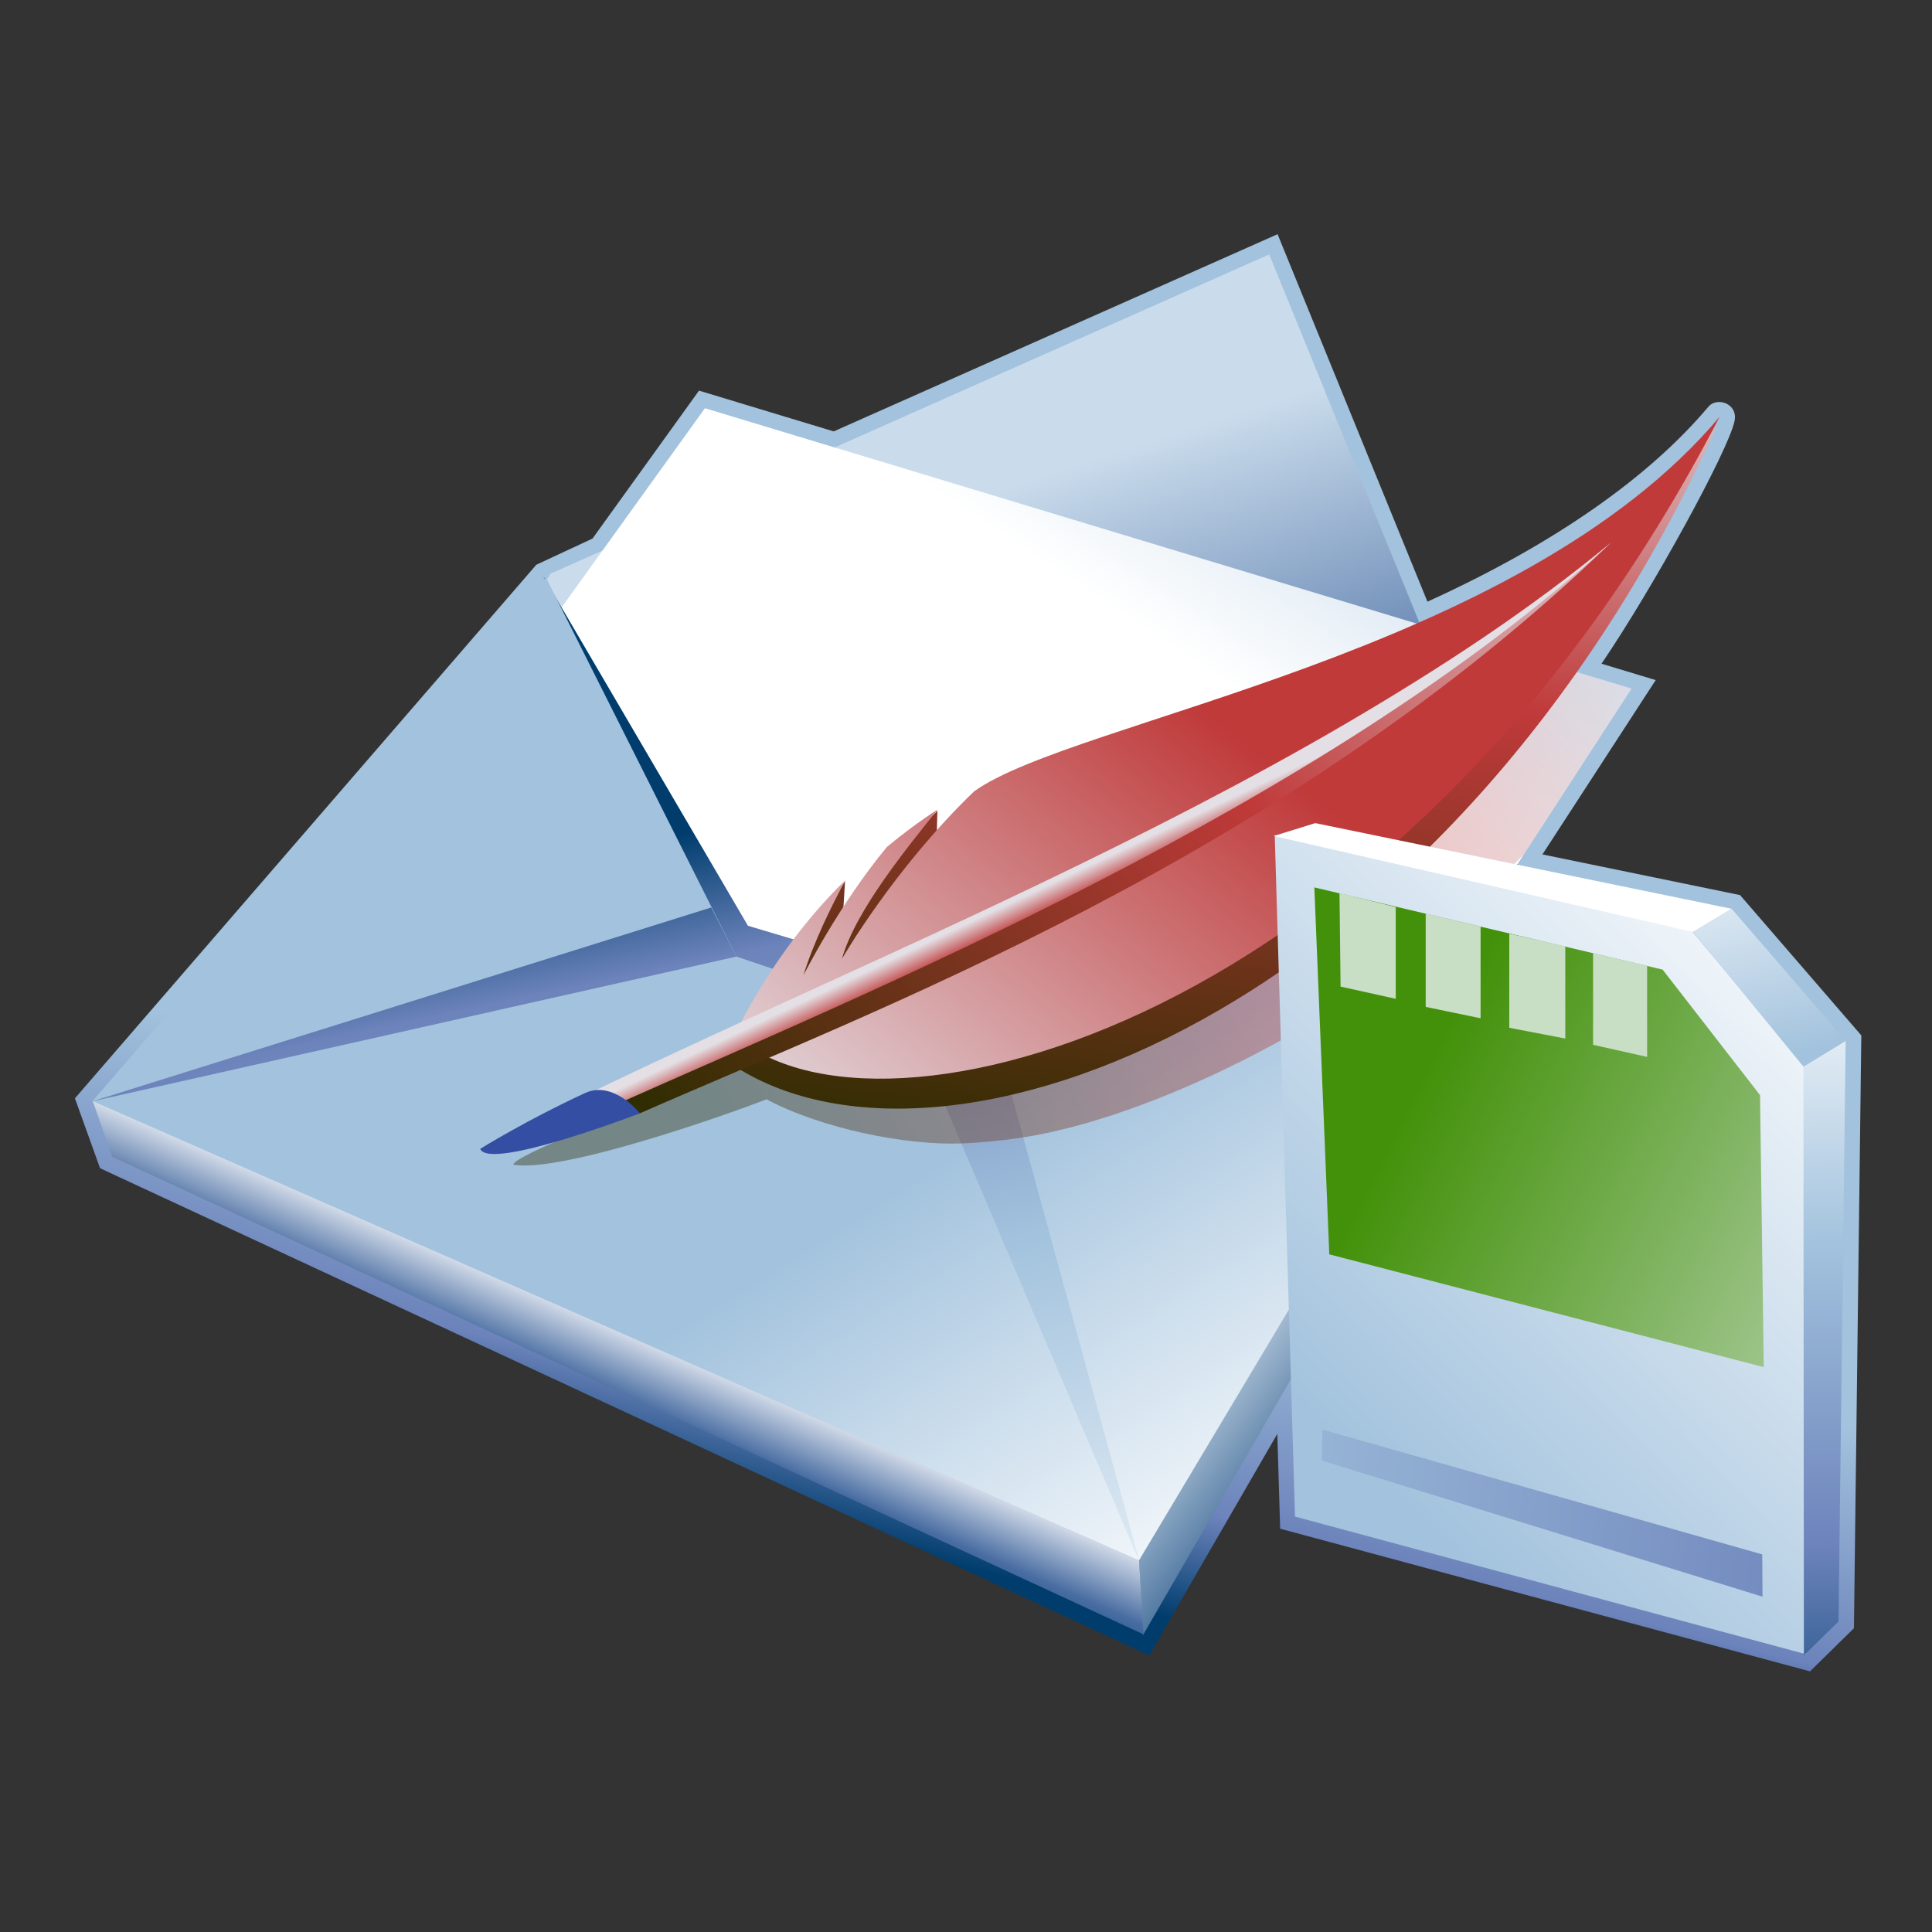<?xml version="1.0" encoding="UTF-8"?>
<!DOCTYPE svg PUBLIC "-//W3C//DTD SVG 1.1 Tiny//EN" "http://www.w3.org/Graphics/SVG/1.1/DTD/svg11-tiny.dtd">
<svg width="100%" height="100%" viewBox="-0.123 0.5 88 88">
<rect x="-0.123" y="0.5" width="88" height="88" fill="#333333" stroke="none"/>
<linearGradient id="_21" gradientUnits="userSpaceOnUse" x1="45.87" y1="54.23" x2="41.6" y2="71.52">
<stop stop-color="#A2C2DD" offset="0.1"/>
<stop stop-color="#6C83BB" offset="0.71"/>
<stop stop-color="#003D6D" offset="0.99"/>
</linearGradient>
<path fill="url(#_21)" d="M79.134,41.27l-9.001-1.852l5.159-7.941c0,0-2.455-0.74-2.468-0.746 c2.369-3.488,5.746-9.664,6.052-11.023c0.201-0.826-0.808-1.168-1.203-0.66c-2.664,3.158-6.94,6.203-12.778,8.857 c-0.521-1.273-6.826-16.738-6.826-16.738l-20.217,8.982l-6.136-1.857l-4.851,6.738l-2.559,1.193L3.29,50.527l1.144,3.184 l47.789,22.193l5.834-10.094l0.129,4.32l24.133,6.498l2.002-1.963l0.336-27.004L79.134,41.27z"/>
<linearGradient id="_22" gradientUnits="userSpaceOnUse" x1="47.41" y1="40.21" x2="42.09" y2="23.83">
<stop stop-color="#496DA2" offset="0"/>
<stop stop-color="#CADCEC" offset="1"/>
</linearGradient>
<polygon fill="url(#_22)" points="57.688,12.088 24.938,26.635 22.544,30.926 68.051,44.016 69.701,41.549 "/>
<linearGradient id="_23" gradientUnits="userSpaceOnUse" x1="48.37" y1="31.77" x2="63.6" y2="8.77">
<stop stop-color="#FFFFFF" offset="0.15"/>
<stop stop-color="#A2C2DD" offset="1"/>
</linearGradient>
<polygon fill="url(#_23)" points="31.986,19.094 13.148,45.273 53.911,63.084 74.191,31.865 "/>
<linearGradient id="_24" gradientUnits="userSpaceOnUse" x1="56.54" y1="79.04" x2="47.29" y2="35.04">
<stop stop-color="#FFFFFF" offset="0"/>
<stop stop-color="#A2C2DD" offset="0.53"/>
<stop stop-color="#6C83BB" offset="0.87"/>
<stop stop-color="#003D6D" offset="1"/>
</linearGradient>
<polygon fill="url(#_24)" points="24.645,26.783 33.945,42.668 40.962,44.754 69.677,41.547 30.702,56.104 "/>
<linearGradient id="_25" gradientUnits="userSpaceOnUse" x1="57.14" y1="78.19" x2="41.79" y2="53.83">
<stop stop-color="#FFFFFF" offset="0.15"/>
<stop stop-color="#A2C2DD" offset="1"/>
</linearGradient>
<polygon fill="url(#_25)" points="4.081,50.664 24.732,26.783 33.419,44.07 41.152,46.68 69.764,41.547 51.799,71.607 "/>
<polygon fill="url(#_24)" points="4.081,50.664 32.273,41.834 33.419,44.07 "/>
<polygon fill="url(#_24)" points="51.79,71.662 44.77,46.055 41.152,46.68 "/>
<linearGradient id="_28" gradientUnits="userSpaceOnUse" x1="58.16" y1="56.21" x2="65.08" y2="61.59">
<stop stop-color="#DEE9F3" offset="0"/>
<stop stop-color="#235487" offset="1"/>
</linearGradient>
<polygon fill="url(#_28)" points="69.701,41.549 51.759,71.568 51.932,74.988 69.304,44.93 "/>
<linearGradient id="_29" gradientUnits="userSpaceOnUse" x1="29" y1="60.59" x2="26.99" y2="65.18">
<stop stop-color="#FFFFFF" offset="0"/>
<stop stop-color="#496DA2" offset="0.71"/>
<stop stop-color="#235487" offset="0.99"/>
</linearGradient>
<polygon fill="url(#_29)" points="51.759,71.568 4.105,50.656 4.986,53.188 51.964,74.945 "/>
<linearGradient id="_30" gradientUnits="userSpaceOnUse" x1="77.59" y1="30.25" x2="31.21" y2="55.75">
<stop stop-color="#E6EEF4" offset="0"/>
<stop stop-color="#C03A3A" offset="0.44"/>
<stop stop-color="#302D02" offset="0.94"/>
</linearGradient>
<path fill-opacity="0.4" fill="url(#_30)" d="M40.962,44.754l25.735-2.875 c0,0,1.729-1.586,2.58-2.449l4.914-7.563l-4.438-1.346L40.962,44.754z"/>
<path fill-opacity="0.4" fill="url(#_30)" d="M44.77,46.055l-2.834,0.488l-0.08-0.279 c0,0-18.44,6.445-18.604,7.287c2.185,0.371,9.511-2.193,11.539-2.979c2.543,1.348,6.37,2.105,8.878,2.01 c0.908-0.033,1.85-0.127,2.814-0.275c5.701-0.889,14.158-4.984,19.998-10.195L44.77,46.055z"/>
<linearGradient id="_32" gradientUnits="userSpaceOnUse" x1="58.48" y1="11.41" x2="52.94" y2="56.45">
<stop stop-color="#E6EEF4" offset="0"/>
<stop stop-color="#C03A3A" offset="0.44"/>
<stop stop-color="#302D02" offset="0.94"/>
</linearGradient>
<path fill="url(#_32)" d="M42.539,38.699l0.037-1.275l-4.284,4.441l0.076-1.234l-5.199,8.32 c9.504,6.422,32.673-2.002,44.976-29.184C73.163,28.186,42.539,38.699,42.539,38.699z"/>
<linearGradient id="_33" gradientUnits="userSpaceOnUse" x1="38.67" y1="55.74" x2="56.01" y2="33.89">
<stop stop-color="#E3DFE4" offset="0"/>
<stop stop-color="#C03A3A" offset="1"/>
</linearGradient>
<path fill="url(#_33)" d="M78.202,19.486c-9.154,10.875-29.481,13.82-33.957,17.061 c-3.66,3.52-6.017,7.623-6.017,7.623c0.623-2.236,3.094-5.207,4.359-6.801c-0.831,0.543-1.598,1.113-2.313,1.709 c-2.193,2.646-3.799,5.84-3.799,5.84c0.461-1.504,1.282-3.166,1.912-4.328c-3.244,3.135-5.068,7.043-5.033,7.078 C39.77,53.35,63.677,47.514,78.202,19.486z"/>
<linearGradient id="_34" gradientUnits="userSpaceOnUse" x1="75.37" y1="17.51" x2="27.87" y2="55.01">
<stop stop-color="#E6EEF4" offset="0"/>
<stop stop-color="#C03A3A" offset="0.44"/>
<stop stop-color="#302D02" offset="0.94"/>
</linearGradient>
<path fill="url(#_34)" d="M29.025,51.209l-6.901,1.775c0,0,38.954-17.08,51.126-27.766 C58.365,39.602,39.479,46.604,29.025,51.209z"/>
<linearGradient id="_35" gradientUnits="userSpaceOnUse" x1="48.52" y1="40.38" x2="49.01" y2="41.41">
<stop stop-color="#E3DFE4" offset="0"/>
<stop stop-color="#C03A3A" offset="1"/>
</linearGradient>
<path fill="url(#_35)" d="M27.814,50.863c-1.897,0.715-3.752,1.326-5.486,1.652 c13.342-7.08,36.441-15.34,50.923-27.297C59.924,37.35,39.598,45.607,27.814,50.863z"/>
<path fill="#334EA2" d="M26.523,50.287c1.295-0.6,2.502,0.922,2.502,0.922s-6.869,2.641-7.275,1.619 C21.75,52.828,23.855,51.52,26.523,50.287z"/>
<linearGradient id="_36" gradientUnits="userSpaceOnUse" x1="86.28" y1="40.53" x2="60.95" y2="66.53">
<stop stop-color="#FFFFFF" offset="0.05"/>
<stop stop-color="#A2C2DD" offset="1"/>
</linearGradient>
<polygon fill="url(#_36)" points="82.057,49.045 82.152,75.852 58.863,69.578 57.939,38.541 76.845,42.795 "/>
<linearGradient id="_37" gradientUnits="userSpaceOnUse" x1="82.81" y1="43.53" x2="83.2" y2="82.69">
<stop stop-color="#FFFFFF" offset="0"/>
<stop stop-color="#A2C2DD" offset="0.35"/>
<stop stop-color="#6C83BB" offset="0.7"/>
<stop stop-color="#003D6D" offset="1"/>
</linearGradient>
<polygon fill="url(#_37)" points="82.041,75.904 83.618,74.357 83.945,47.908 82.02,49.082 "/>
<polygon fill="#FFFFFF" points="78.754,41.895 59.788,37.992 57.895,38.578 76.994,42.949 "/>
<linearGradient id="_38" gradientUnits="userSpaceOnUse" x1="77.87" y1="34.72" x2="81.25" y2="48.64">
<stop stop-color="#FFFFFF" offset="0.15"/>
<stop stop-color="#A2C2DD" offset="1"/>
</linearGradient>
<polygon fill="url(#_38)" points="76.994,42.949 82.02,49.082 83.945,47.908 78.754,41.895 "/>
<linearGradient id="_39" gradientUnits="userSpaceOnUse" x1="95.03" y1="64.8" x2="64.7" y2="49.47">
<stop stop-color="#DCE8E4" offset="0"/>
<stop stop-color="#43910A" offset="1"/>
</linearGradient>
<polygon fill="url(#_39)" points="59.743,40.92 60.424,57.633 80.214,62.771 80.044,50.381 75.607,44.664 "/>
<linearGradient id="_40" gradientUnits="userSpaceOnUse" x1="46.66" y1="66.27" x2="101.33" y2="73.61">
<stop stop-color="#A2C2DD" offset="0.1"/>
<stop stop-color="#6C83BB" offset="0.71"/>
<stop stop-color="#003D6D" offset="0.99"/>
</linearGradient>
<polygon fill="url(#_40)" points="60.113,65.617 60.088,67.027 80.158,73.227 80.145,71.301 "/>
<polygon fill="#C8DEC5" points="60.889,41.178 60.938,45.439 63.451,45.994 63.451,41.816 "/>
<polygon fill="#C8DEC5" points="64.816,42.111 64.816,46.363 67.316,46.881 67.316,42.705 "/>
<polygon fill="#C8DEC5" points="68.623,43.027 68.623,47.314 71.174,47.805 71.174,43.604 "/>
<polygon fill="#C8DEC5" points="72.439,43.914 72.439,48.09 74.902,48.641 74.902,44.492 "/>
</svg>
